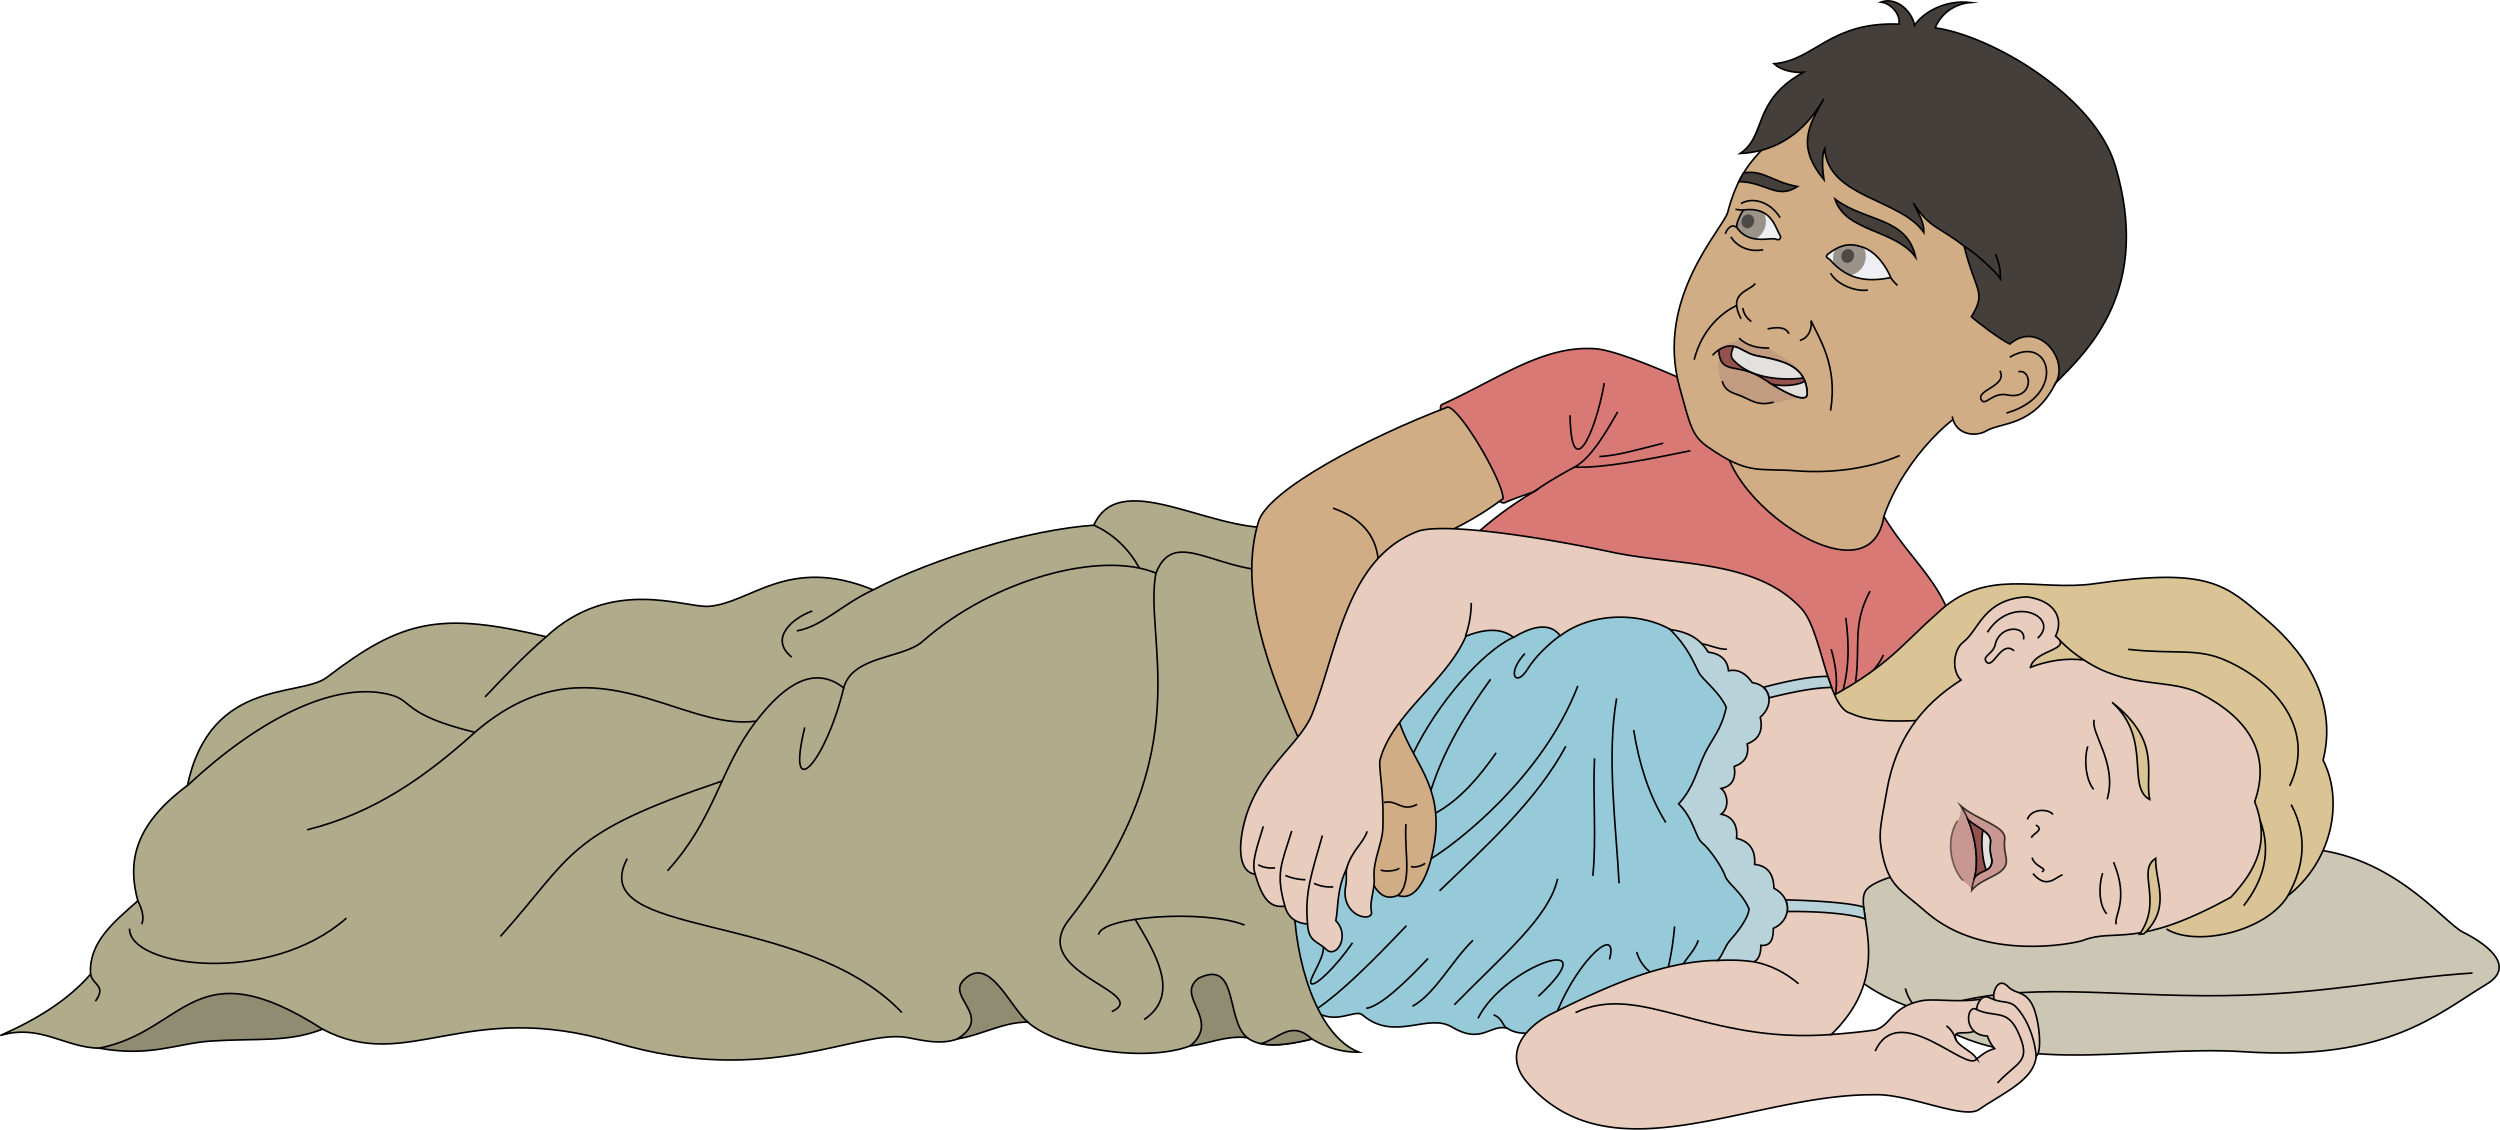 <svg id="presence" 
    xmlns="http://www.w3.org/2000/svg" viewBox="0 0 3003.81 1357.4">
    <defs>
        <style>
      .cls-1 {
        fill: #ccc7b4;
      }

      .cls-1, .cls-10, .cls-11, .cls-12, .cls-13, .cls-15, .cls-16, .cls-17, .cls-19, .cls-2, .cls-20, .cls-3, .cls-4, .cls-5, .cls-6, .cls-7 {
        stroke: #000;
        stroke-miterlimit: 10;
        stroke-width: 2px;
      }

      .cls-2 {
        fill: #d97976;
      }

      .cls-3 {
        fill: #96cad9;
      }

      .cls-4 {
        fill: #b0ac8b;
      }

      .cls-5 {
        fill: #8f8c71;
      }

      .cls-20, .cls-6 {
        fill: none;
      }

      .cls-7 {
        fill: #edeff2;
      }

      .cls-20, .cls-8 {
        opacity: 0.5;
      }

      .cls-9 {
        fill: #49381f;
      }

      .cls-10 {
        fill: #d1ad85;
      }

      .cls-11 {
        fill: #dac495;
      }

      .cls-12 {
        fill: #e8cdbf;
      }

      .cls-13 {
        fill: #b8d2d9;
      }

      .cls-14 {
        fill: #9e7675;
        opacity: 0.3;
      }

      .cls-15 {
        fill: #93524d;
      }

      .cls-16 {
        fill: #e3e1dd;
      }

      .cls-17 {
        fill: #443f3b;
      }

      .cls-18, .cls-19 {
        fill: #bf8681;
        opacity: 0.75;
      }
        </style>
    </defs>
    <title>asleepFearful</title>
    <g id="pillow">
        <path id="bennettPillow" class="cls-1" d="M2303.7,1212.87c-43.8-13.56-85.54-38.64-122.79-88.92-20-13.6-31.78-25.35-26.46-37,11.21-24.64,49.75-32.7,95.4-53.77,156.87-72.41,245.92-67.15,369.3-53.72,86,9.36,113.22,21.13,138.66,39.74,112.3.55,177.38,88.58,201.13,100.57,35.28,17.8,61.92,42.87,28.68,62.81-58.75,35.25-118.54,92.48-291.2,81.15C2559.82,1254.71,2402.61,1300,2303.7,1212.87Z"/>
        <path id="pillowDisplayLine" class="cls-1" d="M2334.62,1208.55c95.69-30.22,204-10.59,337.41-12.27,123.42-1.55,200.47-20.87,298.8-27.18"/>
        <g id="pillowFoldLine">
            <path class="cls-1" d="M2757.81,1019.15c-29.6,1.15-55,4.68-74.87,11.46"/>
            <path class="cls-1" d="M2180.91,1124a133.74,133.74,0,0,1-7.44-25.35"/>
            <path class="cls-1" d="M2303.7,1212.87c-7.12-7.76-12.15-16.13-14.4-25.31"/>
        </g>
    </g>
    <path id="bennettUndershirt" class="cls-2" d="M2263.53,620.51c48.42,81.22,129.18,113.1,56.92,265.07-151.26,32.14-349.44-82.51-559-232.73a446.8,446.8,0,0,1,80.76-61.64s-25.88,8.69-34,12.75c-14.58,7.29-90.3-111.23-75.46-118,68.85-31.23,121.15-71.2,183.85-66.95,31.78,2.15,120.09,42.51,178.38,70.87Z"/>
    <path id="miriamNightie" class="cls-3" d="M1579.71,1215c25,17.2,48.87-2.79,57.06,4.27,38.92,33.32,78.47-2.85,107.91,14.82,35.73,21.43,46.28-4.21,66.34,1.41,11.91,7.84,27.89,7.84,42.71,0C3024.23,982,1102.41,141.23,1579.71,1215Z"/>
    <g id="blanket">
        <g id="bennettBlanket">
            <path class="cls-4" d="M222.27,960c21.94-148.31,137.1-120.59,170.57-146.2,90-68.9,135.68-79.36,263.46-48.73,78.49-72.83,165.94-34.65,194.93-36.55,50.7-3.33,95.4-61.77,198-19.8,71.84-38,187.32-72.23,265-77.67,33.82-75,155.67,20.57,236,0C1556.13,934.35,1048.31,1015.85,222.27,960Z"/>
            <path class="cls-4" d="M1388.88,688.57c25.59-64.57,87.44,18.46,182.34-8.07,24.12,160.82-16.52,303.09-16.52,398.45,0,72.52,26.93,165.43,78.12,185.29-18.86.2-37.7-4.62-56.52-15.81-31.14,7.57-60,11.61-78-1.7-26.52-13.21-38.43-5-59.31,5.93-50,26.27-164.93,10.1-204.19-24.57-35.09-17.44-50.53-11-68.62,9.32-20.34,22.88-56.71,12.74-75.41,9.32-60.16-11-167,61-351.61,5.93-180.88-54-249.09,38.13-351.61-16.1L119,1259.44c-41.52-.85-71.17-29.65-118.62-15.25,44.61-19.54,82.16-43.27,108.45-73.71-2.54-38.13,28-62.7,56.77-88.12-11.87-44-6.78-89.81,60.15-138.95C313,862.08,404.54,817.17,469.78,835c27.17,7.42,14.4,23.73,100.82,44.91,138.11-119.46,245.71,0,338.06-13.56,36.2-47.27,71.42-66.33,105.06-39.82,10.69-39.18,71.08-34.9,94.89-55.92C1193.48,695.67,1323,661.28,1388.88,688.57Z"/>
        </g>
        <g id="bennettBlanketInner">
            <path class="cls-5" d="M119,1259.44c62.43,11,93.07-5.85,134.47-8.57,56-3.68,92.16,2,134.11-14.31C232.55,1137.26,224.17,1238.63,119,1259.44Z"/>
            <path class="cls-5" d="M1234.85,1228.09c-29.62-.22-55.65,15.69-84.29,20.16,43-27.67-13.5-49.65,7.29-70.69C1188.36,1146.68,1211.89,1207.71,1234.85,1228.09Z"/>
            <path class="cls-5" d="M1430.27,1256.59c37.65-31.85-19.62-59.47,10.09-81.36,48-23.11,32.18,50.07,58,71.5C1471.83,1243.89,1449.66,1255,1430.27,1256.59Z"/>
            <path class="cls-5" d="M1515.16,1254h0c16.93,3.58,38.44-.06,61.14-5.57C1551.43,1225,1536.39,1248.25,1515.16,1254Z"/>
        </g>
        <g id="blanketFoldLine">
            <path class="cls-6" d="M1314.19,631c23.47,10.59,41.66,27.92,54.87,51.57"/>
            <path class="cls-6" d="M1049.2,708.67c-39.33,18.5-61.5,44.09-91.75,49.33"/>
            <path class="cls-6" d="M976,734.11c-23.9,8.48-52.42,33.14-24.67,55.5"/>
            <path class="cls-6" d="M656.3,765c-25.7,22.28-52,49.45-73.49,72.38"/>
            <path class="cls-6" d="M108.85,1170.48c2.66,13.54,19.47,13.54,5.81,32.46"/>
            <path class="cls-6" d="M165.62,1082.36c5.28,10.35,7.84,20,4.74,28.1"/>
            <path class="cls-6" d="M416.26,1103.1c-92.47,82-261.66,58.85-260.61,12.62"/>
            <path class="cls-6" d="M570.6,879.87C511.89,932.86,449.89,977,369,997"/>
            <path class="cls-6" d="M753.59,1031.65c-51.49,97.73,211.23,59.9,330,184.95"/>
            <path class="cls-6" d="M908.66,866.31c-43.67,56-48.93,117-106.73,180"/>
            <path class="cls-6" d="M1013.72,826.49c-21.58,90.61-69.92,142.1-46.8,47.52"/>
            <path class="cls-6" d="M867.64,938.42c-188.66,63.8-177.1,86.92-266.42,186.75"/>
            <path class="cls-6" d="M1388.88,688.57c-15.27,79.31,54.09,214.87-104.6,416.64-50.69,64.45,100.89,87.22,51.5,110.34"/>
            <path class="cls-6" d="M1320,1123.07c2.73-22.11,126.85-30.8,175.5-11.56"/>
            <path class="cls-6" d="M1374.66,1225c44.9-29.91,12.74-81-10.77-120.38"/>
        </g>
    </g>
    <g id="clothesOverlapLine">
        <path class="cls-6" d="M1892.05,561.23a477.72,477.72,0,0,0-49.83,30"/>
        <path class="cls-6" d="M1874.14,763.91c-13.69,10.08-30.23,25.84-38.86,40.33"/>
    </g>
    <g id="clothesFoldLine">
        <path class="cls-6" d="M1818,765.86c-37.35,17.59-90.62,78.78-119.68,138.72"/>
        <path class="cls-6" d="M1832.13,785.27c-22.4,24.21-10.9,41.17,3.15,19"/>
        <path class="cls-6" d="M1791,816.14c-30.23,41.7-56.5,85.77-71.68,133.33"/>
        <path class="cls-6" d="M1797.62,904.54c-20.73,29.69-43,55.82-72.62,72.41"/>
        <path class="cls-6" d="M1625.06,1132.8c-18.77,27.25-44.64,53.23-49.65,49-4.38-3.66,15.78-29.73,14.62-43.57"/>
        <path class="cls-6" d="M1689.85,1112.22c-42.65,45-77.67,79.26-106.55,99.29"/>
        <path class="cls-6" d="M1715.88,1151.57c-25.31,27-57.52,58.13-74.47,59.94"/>
        <path class="cls-6" d="M1769.77,1129.77c-26,25.43-45.12,64-72.66,79.32"/>
        <path class="cls-6" d="M1871.49,1055.91c-10.29,46.2-64.79,90.82-124.12,151.36"/>
        <path class="cls-6" d="M1848.48,1197c86.58-80.53-41.78-36.33-72.66,26.64"/>
        <path class="cls-6" d="M1933.85,1152.78c11.26-42.48-35.72-2.42-62.36,61.47"/>
        <path class="cls-6" d="M1811,1235.46c-5.48-1.55-5-11.84-16.43-16.08"/>
        <path class="cls-6" d="M1966.54,1143.7a45.71,45.71,0,0,0,15.89,24"/>
        <path class="cls-6" d="M2012.06,1113.09a361.88,361.88,0,0,1-7.41,48.58"/>
        <path class="cls-6" d="M2040.54,1129.77c-3.34,10.48-11.81,18.74-17.84,28.13"/>
        <path class="cls-6" d="M1895.82,824.1c-43,111.63-148.42,190.87-176,207.39"/>
        <path class="cls-6" d="M1881.3,896.69c-35.14,65.59-97.61,121.64-151.68,173.71"/>
        <path class="cls-6" d="M1915.85,911.2c-2.16,46.37,2.5,94.62-2,141.17"/>
        <path class="cls-6" d="M1942.38,839.12c-12,69.48-1,148.68,3,222.27"/>
        <path class="cls-6" d="M1962.9,877.16c6.48,40.72,18.33,78.34,38.55,111.14"/>
        <path class="cls-6" d="M1927.62,460.21c-11.16,63.39-39.94,121.12-41.16,38.65"/>
        <path class="cls-6" d="M1943.68,494.85c-15.92,27.92-32,54.95-51.63,66.38,32.44,1.44,84.24-8.28,139-19.7"/>
        <path class="cls-6" d="M1998.4,532.5c-31.91,8.1-55.41,15-76.8,16.06"/>
        <path class="cls-6" d="M2200.21,780c5.48,18.81,8.24,38.63,4.78,56.39"/>
        <path class="cls-6" d="M2217.78,742.33c4.48,33.84,4.55,68.25-8.33,102.42"/>
        <path class="cls-6" d="M2273.5,795.55c-20.08,22.59-35.61,48.56-57.79,57.08"/>
        <path class="cls-6" d="M2246.89,710.21c-21.58,40.16-11.54,65.76-17.07,106.42-1.46,10.76,23.6-8.53,33.14-29.62"/>
    </g>
    <g id="eye">
        <path id="sclera" class="cls-7" d="M2074,295.18c0,59.28,52.06,106.35,111.35,106.35s103.35-47.07,103.35-106.35a107.35,107.35,0,1,0-214.7,0Z"/>
        <g id="irisDarkBrown" class="cls-8">
            <ellipse class="cls-9" cx="2222.13" cy="309.26" rx="21.74" ry="19.42" transform="translate(1200.99 2306.95) rotate(-70.85)"/>
            <ellipse class="cls-9" cx="2102.16" cy="267.59" rx="21.74" ry="19.42" transform="translate(1159.74 2165.62) rotate(-70.85)"/>
        </g>
        <g id="pupil" class="cls-8">
            <ellipse cx="2220.08" cy="307.52" rx="8.46" ry="7.55" transform="translate(1201.26 2303.85) rotate(-70.85)"/>
            <ellipse cx="2100.11" cy="265.86" rx="8.46" ry="7.55" transform="translate(1160 2162.53) rotate(-70.85)"/>
        </g>
    </g>
    <g id="skinEastAsian">
        <path class="cls-10" d="M2377.43,488.08c-23.35,1.17-89.3,60.44-113.9,132.43-20.09,125-265.64-73.66-168.54-130.59"/>
        <path class="cls-10" d="M1565.5,899l79.56,153.94c10.74,24.64,21.41,28.19,34.56,22.86,26.66,10,42.3-39.1,45.54-76.26,4.33-66.39-33.92-88-48.35-147.22-11.44-61-17.6-111.39-19.13-173.82,52.82-28.17,99.48-42.26,148.3-79.4.73-19-50.29-107.15-66.33-110.07C1645.24,524.82,1523.43,588.29,1512,627,1487.77,708.43,1522.86,803.82,1565.5,899Z"/>
        <path class="cls-10" d="M2282.59,547.31c-39.09,16.76-84.5,21.4-124,18.42-46-3.48-58,5.41-106.59-28.74-19.1-13.42-21-25-33.87-71.39-30.06-108,52.54-190.74,57.81-210.78,22.68-86.3,65.88-72.72,97.12-157.19,204.93-56.24,402.72,254.06,297.2,362-26.44,53.2-66.16,47.66-83.05,57.8-14.06,8.43-37.9,4.8-41.55-17.11M2198.85,312.14c23.37,27.18,49.81,25.69,73,21.46-5.07-12.6-17.55-31.77-35.08-37.05-16.13-5.36-27.22-1.37-40.64,8.86C2191.93,309.62,2197.14,310.1,2198.85,312.14ZM2139,283.39c-7-12.46-11.12-35.13-44.16-31.17-2.76,3.54-9.09,15.84-8.13,21,14.48,21.91,41.36,11.37,47.1,14.17C2137.78,289.34,2140.57,286.23,2139,283.39Z"/>
    </g>
    <path id="hairBlonde" class="cls-11" d="M2603.07,1116.23c35.41,22.07,119.92,3.27,146-40.11,51.78-40.28,67.92-112.22,42.19-162.78,16.07-63.66-13.3-122.61-68.66-169.4-48.25-40.79-66.63-62.82-205.88-42.61-69.66,9.81-131-21.27-190.23,36.69-45.58,39.69-61.44,70.08-167.38,119.74"/>
    <g id="hairOverlapLine">
        <path class="cls-6" d="M2695.86,1088.22c23.94-30.82,33.81-64.45,19.6-102.89"/>
        <path class="cls-6" d="M2503.89,793a165.3,165.3,0,0,1-29.49-24.16"/>
    </g>
    <g id="hairEdgeLine">
        <path class="cls-6" d="M2752.92,966.73c20.07,37.87,15.65,74.13-3.88,109.39"/>
        <path class="cls-6" d="M2751.09,944.32c30.3-63.63-10.42-120.53-75.28-150.14-36-16.41-61.25-7.46-118.76-14"/>
    </g>
    <g id="skinNordic">
        <path class="cls-12" d="M2395.78,1048.09c-42.3-13.58-132.65,0-152.18,19.89-20.92,19.89,38.49,96-43.25,175,15.38-1.19,32.5-2.62,52.76-5.46,20.22-6.27,18.84-27.75,56.1-35.14,14-2.78,44.34,2.46,70.85-1.88,6.48-5.92,10.74-.59,15.82.41-2.31-8.69,4.78-27.48,16.48-15.78,9.23,9.55,19.08,4.94,28.32,20,9.07,14.79,13.86,58.19,5.86,64-2.78,28.64-38.19,43.11-68.36,63.74-18.17,13.24-85-19.4-127.08-17.5-147.44-.79-314.8,101.8-416.06-14.71-29.66-34.13-3.41-66.28,29.53-82.68,59-29.36,131-63.57,200-64,128.88-108.51-8.64-105.52-17.61-192.22-6.74-65.07,121.58-88.7-39.66-205.3-39.07-21.92-96.88-19.93-132.59,7.48-11.4-14.91-30.41-13.6-56.12,1.95-15.21-12-35.08-10.18-57.26-1.48-23,53.8-88.39,93.46-103.13,148.51-2.18,9.51,4.81,35.27,3.33,82.09-.56,17.94-12.18,39.91-10.46,59.78,1.18,13.71-6.17,29.47-3.09,41.12.69,13.36-38,4.23-31.07-31.52,1.35-7,.33-14.23.88-20.21-11.9,25.36-9.45,45.3-12.83,62,17,17.4,2.23,44.16-10.26,35.69-11.59-11.6-22.3-9.37-23.64-31.68-14.49-1.11-23.67-8.13-27.21-21.41-17.4,2.23-26.77-7.58-35.69-38.36-25.92-3.78-18.69-53-6.14-83,20.86-49.86,58.78-74.5,73.65-107.17,31.84-79.48,41.1-187.5,126.75-221.45,26.37-10.46,128.85,2.31,234.56,24.69,77.88,16.48,172.84,8.48,227.62,67.9,24.41,26.47,30.87,118.82,58.84,125.59,33.55,15.54,82.53,7.38,158,5.34m-6.44,409.91c7.54-5.59,11.43-9.26,21.59-12.34a41.9,41.9,0,0,1-8.62-15.09c-7.16-.23-12.35-2.48-16-5.71-8.18,3.54-19.84,0-22.15,4.1C2345.73,1254.7,2369.41,1261.84,2375.06,1272.29Z"/>
        <path id="skinNordic-2" data-name="skinNordic" class="cls-12" d="M2435.52,717.16c-52.49,2.55-57.88,40.32-76.58,54.31-11.61,8.68-14.7,33.89-2.73,45.6-49.16,31.39-78.69,72.44-89.27,133.71-7.52,43.51-10.93,51.29-4.57,78.69,8.41,36.18,22.29,40.29,51.73,66.11,69.74,61.17,180.28,37.62,189.11,34.2,39-15.14,62.23,11.71,177.26-51.8,30.44-32.87,47.53-66,28.61-114.81,19.82-56.41-6.63-99.53-64.27-129.35-38-19.67-87.41-5-140.92-40.84-21.85-2.58-43.23.81-64.23,8.78,5.12-21.66,52.41-20.54,30.12-37.38C2479.45,744.71,2470.81,722.06,2435.52,717.16Z"/>
    </g>
    <g id="miriamNightieLace">
        <path class="cls-13" d="M2239.25,1090c-12.91-4.67-53.79-7.91-93.87-8.76a24.54,24.54,0,0,1,1.93,14c36.55-.49,77.07,2.58,94,9Z"/>
        <path class="cls-13" d="M2125.42,838.48c24.77-6.05,53.07-12.36,75.27-12.46l-4.56-13.27c-19.27-.32-46.9,5-77.4,13.09A19.87,19.87,0,0,1,2125.42,838.48Z"/>
        <path class="cls-13" d="M2006.73,756.44c22.44,22.26,29,41.44,34.53,51.78,4.35,8.22,24.63,23.22,32.88,41.55-5.83,27.6-17.19,37.66-26.18,56.57-9.82,20.65-12.5,39.16-31,59.54,18.47,18.3,20,40.16,28.22,46.86,10.16,8.22,24.84,31,27.69,39.91,2.91,9.15,20.14,19.07,28.72,39.75-1.9,13.5-16.36,30-23.13,37.73-5.76,6.58-8.68,17.33-14.48,23.82,15.49-.74,30.18-.38,43.6,1.71,6-3.28,8.26-10.33,8.11-19.75,12.09,1.2,15.13-7.81,15-20.41,21.77-9.53,23.13-36.74.68-48.3-.3-17.17-7.72-27-23.13-28.57,1.1-16.78-5.58-27.65-21.77-31.3,1.86-16.08-5.28-26.6-18.4-29,10.71-8.25,7.25-25.45,0-30.85,12.56-2.72,18.08-11.31,15.64-26.53,12.8-4.44,18.12-13.44,15.65-27.21,14.63-5.43,19.1-16.5,15.65-32,17.68-15,12.24-38.77-9.53-41.49-7.31-10.34-16.15-16.82-28.57-14.29-1.36-12.38-8.81-20.37-24.49-22.45C2041.87,765.89,2025.63,758.7,2006.73,756.44Z"/>
    </g>
    <g id="skinOverlapLine">
        <path class="cls-6" d="M1689.22,990.14c-1.07,22.39,1.42,37.32,1.06,53.67-.27,12.46-2.49,26-10.66,32"/>
        <path class="cls-6" d="M1517.92,992.88c-6,20.68-15.23,43.4-9.74,57.58"/>
        <path class="cls-6" d="M1552.08,998.42c-13.19,41.71-19.19,51.47-8.21,90.4"/>
        <path class="cls-6" d="M1588.86,1003.9c-12.84,45.63-21.39,68.09-17.78,106.33"/>
        <path class="cls-6" d="M1642.62,998.9c-4.28,14.26-18.56,22.65-24.81,45.31"/>
        <path class="cls-6" d="M2395.88,1200.9c8.78,4.24,18.83,1,26.64,9.17,11,11.5,21.83,33.36,24,59.11"/>
        <path class="cls-6" d="M2372.07,1239.15c-10.81-9.69-7.29-28.16.57-27.24,23.71,12.32,38.49-1.54,52.2,28.46,16.61,36.35-.55,34.54-24.8,60.84"/>
        <path class="cls-6" d="M2380.06,1200.49c-3.56,4.41-5.25,8.67-4.69,12.74"/>
        <path class="cls-6" d="M1601.6,610.55c31.5,10.94,50.59,30.38,54.15,59.9"/>
        <path class="cls-6" d="M1760.77,764.39a124.63,124.63,0,0,0,7-40"/>
        <path class="cls-6" d="M2107.61,1155.66c20.27,3.93,37.85,13.17,53.41,26.37"/>
        <path class="cls-6" d="M2200.35,1243c-152.12,11.65-229.18-63.73-307.35-26.32"/>
        <path class="cls-6" d="M2044.89,773.56c9,1.21,20.37,7,30.18,6.52"/>
    </g>
    <g id="skinFoldLine">
        <path class="cls-6" d="M2253,1263c28.55-62.73,110.66,27.14,122,9.31"/>
        <path class="cls-6" d="M2338.61,1232.6c5.69,3.83,9.23,10.14,11.8,17.1"/>
        <path class="cls-6" d="M2414.73,429.26c49.27-29.76,69.48,46.12-3.94,67"/>
        <path class="cls-6" d="M2402.89,445.44c9.94,18.6-29.71,23-22.11,35.22,4.74,7.61,13.7-9.85,30.94-6.19,31.75,6.74,30.77-31.74,13.33-27.82"/>
        <path class="cls-6" d="M2448.28,766.78c27.91-25.08-30.65-53.78-60.38-7.07"/>
        <path class="cls-6" d="M2420,782c-15.56-13.59-25.07,22.85-33.33,13.19-5.7-6.67,8.29-9.65,10.53-20.34,5.09-24.34,37.86-23.57,34.05-6.49"/>
    </g>
    <g id="skinEdgeLine">
        <path class="cls-6" d="M1681.36,1043.24c-4.62,3.56-17.41,4.27-22.39,2.14"/>
        <path class="cls-6" d="M1712.29,1037.2c-3.55,3.2-12.43,5.77-17.06,3.91"/>
        <path class="cls-6" d="M1662.73,964.28c16.12-4.09,21.12,12.13,40,2.18"/>
        <path class="cls-6" d="M1601.89,1065.62a45.63,45.63,0,0,1-23.11-4.3"/>
        <path class="cls-6" d="M1544.31,1051.86a64.42,64.42,0,0,0,24.24,5.13"/>
        <path class="cls-6" d="M1532.05,1042.73c-7.42.86-15.12-.57-20.25-3.71"/>
    </g>
    <g id="head50__edited">
        <path id="lipMaleMedium__noStroke" class="cls-14" d="M2093.6,477.75c41.66,18.16,52.19-3.64,78.25,1,4.85-35.22-24.9-45.18-46.12-60.51-14.6,0-26.33-2.51-36.13-11.88-3.45,5.73-17,4.35-24.62,14.15C2071.4,428,2048.17,458,2093.6,477.75Z"/>
        <path id="mouthInner" class="cls-15" d="M2119.62,455.68c24.16,16,52,30.17,51.66,17.19-.77-33.7-30.09-39.73-59.66-45.17-19-3.49-26.73-20-46.64-7.21C2067.12,452.41,2087.17,434.18,2119.62,455.68Z"/>
        <g id="teeth">
            <path class="cls-16" d="M2166.84,454.19c-9.39-17.67-32.22-22.26-55.22-26.49-12.1-2.23-19.64-9.75-28.68-11.59-2.61,6.22-4.12,12-.81,15.76C2099.64,452,2134.06,458.24,2166.84,454.19Z"/>
            <path class="cls-16" d="M2168.6,458.07c-8.26,4.68-24.53,6.72-39.53,3.65,21.41,13.16,42.47,22.45,42.21,11.15A44.2,44.2,0,0,0,2168.6,458.07Z"/>
        </g>
        <path id="lipOverlapLine" class="cls-6" d="M2065,420.49a38,38,0,0,0-7.35,6.51"/>
        <g id="lipEdgeLine">
            <path class="cls-6" d="M2125.73,418.22c-14.6,0-26.33-2.51-36.13-11.88"/>
            <path class="cls-6" d="M2131.07,483.12c-17.64,4.93-25.69-1.39-37.13-6.48-10.39-4.63-20.82-5-24.68-18.74"/>
        </g>
        <g id="cheekLine">
            <path class="cls-6" d="M2086.58,367.06c-16.27,7.71-41.25,27.11-51,65.17"/>
            <path class="cls-6" d="M2176,385.31c8.86,19.9,32.62,53.38,23.46,108"/>
        </g>
        <g id="noseLine">
            <path class="cls-6" d="M2109.09,340.72c-7.86,9.53-33.63,11.09-17.17,42.39"/>
            <path class="cls-6" d="M2176,385.31c1.47,7.87-1.93,20.7-13.49,23.7"/>
            <path class="cls-6" d="M2149.48,401c-4.27-9.9-18.86-7.25-25.68-5.77"/>
            <path class="cls-6" d="M2094,370.15c1.38,7,3.84,11.15,10.32,16.28"/>
        </g>
        <path id="eyeLidLine" class="cls-6" d="M2086.69,273.23c-8.87-6.39-13.75,7.71-13.75,7.71"/>
        <g id="eyeFoldLine">
            <path class="cls-6" d="M2244.34,348.38c-10.51,2.4-35.44-3.9-44.87-20.14"/>
            <path class="cls-6" d="M2118.49,300.12c-18.11,3.39-32.6-5-38.75-15.56"/>
        </g>
        <g id="eyeCornerLine">
            <path class="cls-6" d="M2279.88,343c-2.34-2.39-6-5.65-8-9.39"/>
            <path class="cls-6" d="M2094.82,252.22c-2.72.44-7.07-.26-9.6-.78"/>
        </g>
        <path id="eyeCreaseLine" class="cls-6" d="M2091.86,244.62c15-8.82,36.13-1.12,47,17"/>
        <g id="eyebrowBlack">
            <path class="cls-17" d="M2204.8,239.22c12.34,39.53,72.54,36.33,96.9,69.86C2291.06,260.49,2242,267.09,2204.8,239.22Z"/>
            <path class="cls-17" d="M2159.85,224.1c-30.18-5.21-40.78-20.39-64.87-16.38-1.88,3.15-3.9,6.83-5.65,10.44C2122.65,219,2135.13,240.2,2159.85,224.1Z"/>
        </g>
        <path id="hairBlack" class="cls-17" d="M2298.89,244c6.08,11.91,13.17,23.27,12.73,35.41-28-40.7-114.81-41.58-119.2-100.59-4.26,8.85-2.27,27.18-.91,37.11-31.92-39-20.34-61.91,0-97.41-27.74,48.62-65.75,64.38-100.75,65.91,32.27-21.4,13.63-62.81,76-97.55-11.9.87-27.14-2.53-35.36-10.29,49.07-4,66.86-50.67,150-47.62,2.86-10.18-8.11-24.66-21.38-26.49,18.59-6.65,37.25,11,40.35,27.92,10.49-15.78,37.15-31.08,67.52-27.4-21.27,1.75-36.27,14.74-42.75,30.44,68,9.47,191.56,82.06,216.43,165.66,44,148-31.69,221.24-71.27,260.54,15.85-28.82-22-75.16-55.44-46.26-11.92-5.73-38-25.52-46.23-32.74,18.54-30.51,5.45-28.3-8.67-84.85C2327.23,270.28,2319.74,275.43,2298.89,244Z"/>
        <path id="hairOverlapLine-2" data-name="hairOverlapLine" class="cls-6" d="M2397.58,305.24c6.56,16.58,5.43,21,6,29.51-4.32-7.14-31-31.84-43.66-39"/>
    </g>
    <g id="head49__edited">
        <path id="lipFemaleLight__noStroke" class="cls-18" d="M2356.07,968.42c-.28,8-.23,11.83-4.16,17.81-14.43,22-8.39,56,6.78,71.87,3.4,3.56,7.4,5.23,10.37,11.59.51-5.72,2.33-10.9,3.47-15.33C2378.76,1030.14,2371.46,991.44,2356.07,968.42Z"/>
        <path id="lipFemaleLight" class="cls-19" d="M2372.53,1054.36c-1.14,4.43-3,9.61-3.47,15.33,11.69-14,32.87-16.62,39.59-27.81,5.6-9.32-2-15.8.09-33.76,1.82-15.48-30.95-21.62-52.67-39.7C2371.46,991.44,2378.76,1030.14,2372.53,1054.36Z"/>
        <path id="lipEdgeLine-2" data-name="lipEdgeLine" class="cls-20" d="M2351.91,986.23c-14.43,22-8.39,56,6.78,71.87"/>
        <path id="mouthInner-2" data-name="mouthInner" class="cls-15" d="M2372.53,1054.36c6.62-8.11,16.61-7.08,19.79-15s-3-10.51-.74-27.41c1.52-11.51-15.39-17.1-26.88-27C2373.94,1007.2,2377.44,1035.27,2372.53,1054.36Z"/>
        <path id="teeth-2" data-name="teeth" class="cls-16" d="M2382.46,997.39c-2.58,13.9-.71,35.12,3.89,48.08,2.59-1.42,4.77-3.14,6-6.15,3.2-8-3-10.51-.74-27.41C2392.36,1006,2388.22,1001.6,2382.46,997.39Z"/>
        <g id="noseLine-2" data-name="noseLine">
            <path class="cls-6" d="M2478.21,1051c-9.4,3.74-19.35,17.6-35.55-1.35"/>
            <path class="cls-6" d="M2466.62,978.74c-4-6.61-25.42-8.43-30.7,5.76"/>
            <path class="cls-6" d="M2446.18,991.29c10.75,6.2-3.83,9.94-5.43,15.29"/>
            <path class="cls-6" d="M2453.32,1047.44c8.53-4.19-8.45-5.09-11.69-17"/>
        </g>
        <g id="eyeLashLine">
            <path class="cls-6" d="M2516.25,864.8c-4.89,15.36,28.36,52.79,15.52,95.61"/>
            <path class="cls-6" d="M2539.46,1035.92c19.34,45.91-.3,65,3.35,74.68"/>
        </g>
        <g id="eyeFoldLine-2" data-name="eyeFoldLine">
            <path class="cls-6" d="M2515.59,948.42c-9.78-11.48-11.81-37.09-7.06-51.7"/>
            <path class="cls-6" d="M2531.2,1098c-9.79-11.47-9.55-34.38-4.8-49"/>
        </g>
        <g id="eyebrowBlonde">
            <path class="cls-11" d="M2582.87,960.57c-28.47-15.17,3.41-73-45.21-116.77C2598,891.33,2576.58,927.44,2582.87,960.57Z"/>
            <path class="cls-11" d="M2590.09,1031.3c-23.64,15.37,9.33,50.54-19.34,91.3,1.73-.17,3.51-.45,5.31-.66C2609.64,1089.84,2589.1,1059.17,2590.09,1031.3Z"/>
        </g>
    </g>
</svg>

